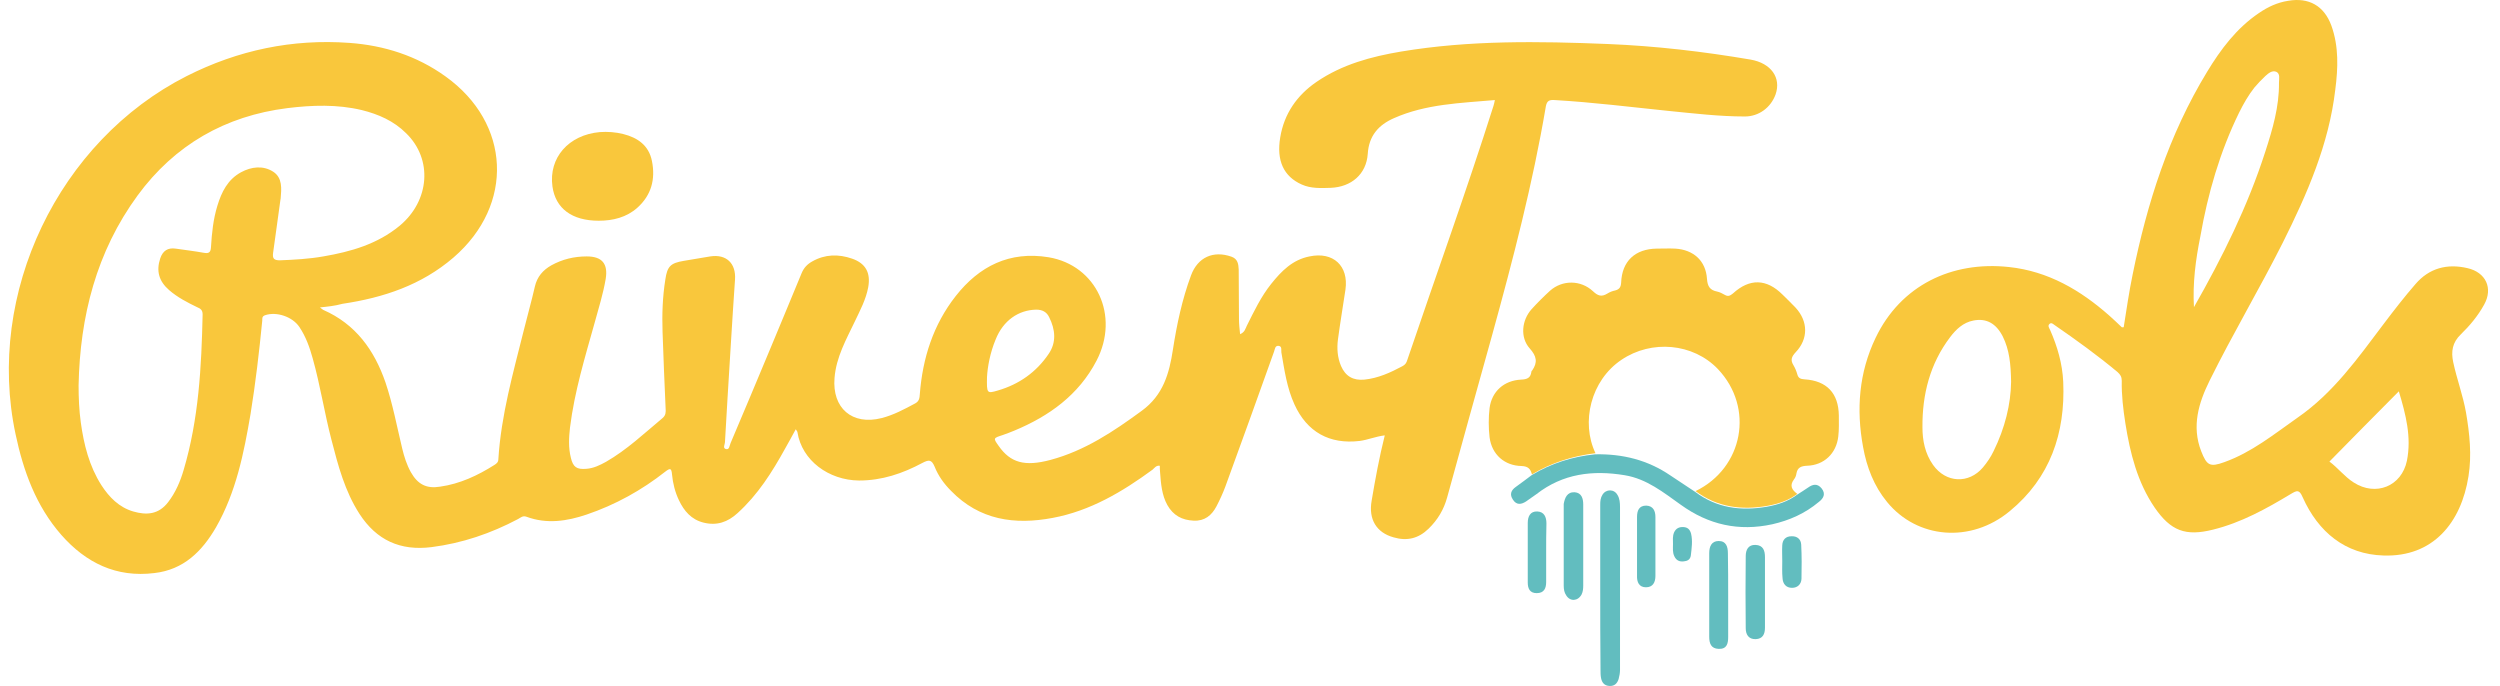 <svg width="164" height="45" viewBox="0 0 164 45" fill="none" xmlns="http://www.w3.org/2000/svg">
<path d="M20.99 20.167C21.099 20.258 21.154 20.295 21.209 20.331C23.33 21.264 24.555 22.965 25.287 25.086C25.762 26.494 26.037 27.975 26.384 29.419C26.512 29.95 26.677 30.48 26.951 30.974C27.408 31.778 27.975 32.071 28.871 31.925C30.169 31.742 31.339 31.193 32.437 30.498C32.583 30.407 32.693 30.316 32.693 30.114C32.875 27.225 33.662 24.464 34.356 21.685C34.594 20.715 34.868 19.765 35.088 18.796C35.234 18.156 35.618 17.717 36.167 17.406C36.898 17.004 37.666 16.821 38.489 16.821C39.495 16.821 39.897 17.296 39.733 18.302C39.568 19.271 39.275 20.203 39.019 21.136C38.379 23.422 37.684 25.689 37.392 28.048C37.319 28.706 37.282 29.365 37.447 30.023C37.593 30.645 37.831 30.809 38.471 30.754C38.946 30.718 39.349 30.517 39.751 30.297C41.122 29.511 42.256 28.432 43.463 27.426C43.682 27.244 43.682 27.024 43.664 26.786C43.591 25.104 43.518 23.44 43.463 21.758C43.426 20.624 43.463 19.472 43.646 18.338C43.774 17.461 43.993 17.26 44.852 17.113C45.438 17.022 46.004 16.912 46.59 16.821C47.65 16.656 48.29 17.278 48.217 18.338C48.034 20.953 47.888 23.55 47.723 26.165C47.668 27.097 47.614 28.03 47.559 28.981C47.559 29.145 47.394 29.401 47.614 29.456C47.851 29.529 47.851 29.237 47.924 29.072C48.82 26.969 49.698 24.866 50.576 22.764C51.252 21.154 51.911 19.545 52.587 17.918C52.733 17.57 52.953 17.333 53.282 17.15C54.123 16.674 55.001 16.656 55.897 16.967C56.793 17.278 57.122 17.9 56.957 18.832C56.811 19.637 56.427 20.35 56.08 21.081C55.513 22.27 54.855 23.422 54.745 24.793C54.58 26.768 55.897 27.92 57.835 27.426C58.621 27.225 59.334 26.841 60.048 26.457C60.304 26.311 60.322 26.11 60.34 25.854C60.523 23.495 61.218 21.301 62.699 19.417C64.235 17.461 66.228 16.455 68.788 16.876C71.933 17.406 73.469 20.715 71.933 23.66C70.763 25.909 68.825 27.298 66.539 28.249C66.283 28.359 66.027 28.45 65.771 28.542C65.149 28.743 65.149 28.743 65.515 29.255C66.283 30.352 67.216 30.626 68.916 30.169C71.165 29.566 73.049 28.304 74.895 26.951C76.303 25.927 76.706 24.501 76.944 22.928C77.2 21.282 77.547 19.637 78.132 18.064C78.571 16.876 79.595 16.418 80.784 16.839C81.204 16.985 81.241 17.333 81.259 17.68C81.277 18.759 81.259 19.856 81.277 20.935C81.277 21.246 81.314 21.575 81.35 21.922C81.661 21.794 81.698 21.557 81.789 21.374C82.265 20.423 82.722 19.454 83.398 18.613C84.057 17.79 84.788 17.04 85.903 16.821C87.458 16.492 88.482 17.442 88.262 18.997C88.098 20.094 87.915 21.173 87.769 22.27C87.695 22.855 87.732 23.44 87.97 24.007C88.262 24.683 88.774 24.976 89.506 24.903C90.402 24.811 91.206 24.446 91.993 24.025C92.175 23.934 92.267 23.806 92.322 23.605C94.205 18.046 96.198 12.542 97.972 6.947C98.008 6.837 98.027 6.745 98.063 6.563C95.796 6.764 93.547 6.819 91.444 7.751C90.438 8.19 89.798 8.903 89.725 10.092C89.634 11.427 88.646 12.268 87.293 12.322C86.653 12.341 85.995 12.377 85.391 12.103C84.203 11.573 83.727 10.53 83.983 9.013C84.239 7.459 85.081 6.252 86.361 5.374C88.043 4.222 89.963 3.71 91.919 3.381C96.418 2.631 100.934 2.704 105.469 2.887C108.614 3.015 111.741 3.381 114.849 3.911C116.184 4.149 116.861 5.1 116.477 6.197C116.166 7.056 115.38 7.641 114.465 7.641C112.783 7.641 111.119 7.44 109.455 7.276C106.968 7.02 104.482 6.709 101.976 6.563C101.647 6.544 101.483 6.599 101.41 6.965C100.55 12.048 99.252 17.022 97.88 21.995C96.893 25.543 95.906 29.072 94.936 32.619C94.717 33.424 94.315 34.101 93.711 34.686C93.053 35.326 92.303 35.508 91.426 35.252C90.292 34.942 89.762 34.064 89.981 32.839C90.219 31.431 90.475 30.023 90.841 28.56C90.237 28.633 89.743 28.853 89.195 28.926C87.22 29.163 85.739 28.341 84.916 26.53C84.422 25.451 84.258 24.281 84.057 23.111C84.038 22.965 84.111 22.727 83.892 22.69C83.636 22.654 83.636 22.91 83.581 23.056C82.521 26.018 81.46 28.981 80.381 31.925C80.217 32.363 80.016 32.802 79.796 33.223C79.485 33.808 79.028 34.192 78.297 34.155C77.529 34.119 76.962 33.808 76.578 33.131C76.212 32.473 76.157 31.723 76.102 30.992C76.084 30.846 76.084 30.699 76.084 30.553C75.846 30.517 75.737 30.699 75.609 30.809C73.615 32.272 71.513 33.515 69.062 33.973C66.557 34.448 64.253 34.119 62.388 32.199C61.931 31.742 61.547 31.211 61.309 30.608C61.108 30.133 60.925 30.151 60.505 30.37C59.206 31.065 57.853 31.522 56.354 31.522C54.361 31.504 52.605 30.206 52.313 28.359C52.313 28.304 52.258 28.267 52.203 28.158C51.965 28.615 51.728 29.017 51.508 29.419C50.649 30.974 49.716 32.455 48.382 33.662C47.742 34.247 47.028 34.503 46.151 34.283C45.346 34.082 44.871 33.515 44.541 32.821C44.285 32.29 44.139 31.705 44.084 31.12C44.048 30.699 43.956 30.699 43.646 30.937C42.091 32.162 40.372 33.113 38.489 33.753C37.191 34.192 35.874 34.393 34.539 33.899C34.302 33.808 34.155 33.954 33.991 34.046C32.199 34.996 30.315 35.636 28.304 35.892C26.256 36.148 24.702 35.435 23.586 33.717C22.617 32.217 22.178 30.535 21.739 28.834C21.282 27.079 21.008 25.269 20.514 23.513C20.313 22.782 20.057 22.069 19.637 21.447C19.18 20.77 18.137 20.423 17.387 20.679C17.186 20.752 17.205 20.88 17.205 21.026C17.003 23.074 16.766 25.122 16.437 27.152C15.998 29.73 15.486 32.29 14.169 34.594C13.255 36.167 12.048 37.374 10.128 37.593C7.623 37.904 5.63 36.916 4.021 35.088C2.357 33.186 1.534 30.901 1.022 28.487C-0.953 19.253 3.838 9.251 12.249 4.99C15.614 3.289 19.18 2.54 22.928 2.814C25.195 2.979 27.335 3.655 29.218 5.008C33.515 8.08 33.753 13.438 29.749 16.894C27.646 18.704 25.159 19.527 22.471 19.929C21.922 20.076 21.502 20.112 20.99 20.167ZM5.155 25.287C5.155 26.091 5.191 26.914 5.301 27.719C5.502 29.163 5.849 30.571 6.654 31.833C7.166 32.619 7.806 33.278 8.738 33.552C9.616 33.808 10.402 33.753 11.024 32.949C11.518 32.309 11.829 31.577 12.048 30.827C13.036 27.5 13.218 24.062 13.292 20.624C13.292 20.331 13.145 20.24 12.926 20.149C12.286 19.838 11.646 19.509 11.097 19.033C10.421 18.448 10.238 17.772 10.512 16.949C10.677 16.455 11.006 16.236 11.518 16.309C12.14 16.4 12.761 16.473 13.365 16.583C13.676 16.638 13.822 16.583 13.84 16.217C13.895 15.303 13.986 14.389 14.261 13.493C14.535 12.597 14.937 11.774 15.815 11.299C16.491 10.933 17.259 10.841 17.918 11.262C18.54 11.664 18.466 12.377 18.412 13.017C18.412 13.054 18.393 13.091 18.393 13.127C18.229 14.279 18.082 15.431 17.918 16.565C17.863 16.949 17.954 17.077 18.357 17.077C19.308 17.04 20.277 16.985 21.209 16.821C23.02 16.51 24.757 16.016 26.219 14.809C28.194 13.164 28.395 10.439 26.64 8.739C25.835 7.934 24.83 7.495 23.733 7.221C22.123 6.837 20.478 6.892 18.85 7.093C14.773 7.605 11.463 9.507 9.031 12.816C6.325 16.51 5.246 20.752 5.155 25.287ZM64.747 24.738C64.729 25.799 64.729 25.835 65.46 25.616C66.85 25.214 67.984 24.409 68.788 23.221C69.318 22.453 69.227 21.611 68.825 20.807C68.66 20.459 68.368 20.313 67.984 20.313C66.813 20.331 65.808 21.026 65.314 22.27C64.948 23.148 64.784 24.062 64.747 24.738Z" fill="#F9C73C"/>
<path d="M139.315 21.465C139.498 20.313 139.663 19.161 139.901 18.009C140.851 13.328 142.278 8.83 144.783 4.716C145.679 3.235 146.721 1.845 148.184 0.857C148.769 0.455 149.391 0.163 150.104 0.053C151.457 -0.185 152.463 0.382 152.938 1.68C153.432 3.052 153.377 4.478 153.194 5.886C152.774 9.47 151.347 12.725 149.757 15.906C148.221 18.96 146.465 21.904 144.947 24.976C144.234 26.421 143.759 27.957 144.399 29.602C144.765 30.535 144.966 30.663 145.917 30.316C147.709 29.675 149.171 28.487 150.707 27.408C153.066 25.781 154.675 23.495 156.358 21.264C157.034 20.368 157.729 19.472 158.46 18.631C159.356 17.589 160.527 17.278 161.862 17.589C163.068 17.863 163.562 18.905 162.959 19.984C162.556 20.716 162.026 21.356 161.423 21.941C160.874 22.471 160.783 23.056 160.929 23.751C161.167 24.866 161.569 25.927 161.77 27.061C162.008 28.45 162.154 29.858 161.935 31.23C161.459 34.283 159.612 36.551 156.358 36.441C153.852 36.368 152.079 34.905 151.055 32.619C150.835 32.107 150.689 32.162 150.287 32.4C148.678 33.369 147.032 34.283 145.185 34.741C143.375 35.198 142.406 34.832 141.345 33.296C140.211 31.632 139.736 29.73 139.425 27.774C139.279 26.841 139.169 25.909 139.187 24.976C139.187 24.72 139.096 24.574 138.913 24.409C137.597 23.312 136.207 22.306 134.799 21.337C134.689 21.264 134.58 21.136 134.452 21.246C134.305 21.374 134.433 21.52 134.488 21.648C134.964 22.727 135.293 23.861 135.348 25.049C135.494 28.414 134.488 31.358 131.837 33.534C129.277 35.655 125.766 35.344 123.791 32.93C122.932 31.888 122.456 30.645 122.219 29.328C121.761 26.86 121.944 24.446 123.041 22.16C124.687 18.722 128.033 17.113 131.782 17.516C134.36 17.79 136.481 19.033 138.383 20.716C138.657 20.953 138.913 21.209 139.187 21.465C139.242 21.484 139.261 21.465 139.315 21.465ZM131.928 25.049C131.91 23.897 131.818 22.946 131.38 22.069C130.941 21.209 130.301 20.862 129.46 21.026C128.783 21.154 128.308 21.612 127.924 22.123C126.607 23.861 126.095 25.872 126.113 28.03C126.113 28.889 126.278 29.749 126.808 30.498C127.649 31.687 129.149 31.76 130.081 30.663C130.356 30.334 130.593 29.986 130.776 29.602C131.526 28.085 131.91 26.512 131.928 25.049ZM143.923 20.149C145.789 16.876 147.453 13.529 148.605 9.945C149.08 8.483 149.519 7.001 149.501 5.429C149.501 5.173 149.592 4.844 149.336 4.716C149.062 4.588 148.806 4.807 148.605 4.99C148.349 5.228 148.111 5.484 147.891 5.74C147.489 6.252 147.178 6.8 146.886 7.385C145.624 9.964 144.838 12.688 144.344 15.504C144.033 17.04 143.832 18.576 143.923 20.149ZM157.363 25.671C155.809 27.244 154.291 28.761 152.81 30.279C153.359 30.681 153.798 31.266 154.401 31.65C155.846 32.583 157.546 31.906 157.894 30.224C158.204 28.67 157.82 27.189 157.363 25.671Z" fill="#F9C73C"/>
<path d="M100.495 31.12C100.404 30.773 100.258 30.59 99.819 30.571C98.703 30.553 97.862 29.822 97.716 28.688C97.643 28.048 97.643 27.39 97.716 26.768C97.862 25.671 98.667 24.958 99.782 24.903C100.184 24.885 100.404 24.793 100.459 24.391C100.459 24.354 100.477 24.318 100.514 24.299C100.879 23.769 100.806 23.367 100.349 22.855C99.709 22.142 99.819 21.008 100.477 20.277C100.861 19.856 101.263 19.454 101.684 19.07C102.488 18.357 103.695 18.357 104.5 19.106C104.829 19.417 105.067 19.49 105.451 19.253C105.597 19.161 105.78 19.088 105.963 19.052C106.237 18.978 106.328 18.832 106.347 18.54C106.401 17.132 107.261 16.327 108.687 16.309C109.089 16.309 109.492 16.29 109.894 16.309C111.101 16.382 111.905 17.113 111.979 18.302C112.015 18.796 112.18 19.033 112.637 19.125C112.82 19.161 112.984 19.253 113.149 19.344C113.368 19.472 113.496 19.399 113.679 19.253C114.776 18.247 115.892 18.284 116.934 19.326C117.227 19.618 117.519 19.893 117.793 20.185C118.616 21.081 118.635 22.233 117.793 23.111C117.519 23.404 117.446 23.623 117.647 23.952C117.757 24.135 117.848 24.354 117.903 24.555C117.976 24.83 118.141 24.866 118.379 24.885C119.841 24.976 120.609 25.799 120.628 27.262C120.628 27.719 120.646 28.176 120.591 28.633C120.463 29.749 119.659 30.517 118.543 30.553C118.159 30.571 117.921 30.663 117.848 31.047C117.83 31.193 117.775 31.339 117.684 31.449C117.373 31.87 117.556 32.144 117.903 32.4C117.318 32.839 116.641 33.058 115.928 33.186C114.246 33.479 112.655 33.278 111.229 32.217C114.356 30.699 115.105 26.75 112.692 24.208C111.064 22.508 108.34 22.27 106.365 23.605C104.354 24.958 103.695 27.701 104.664 29.73C103.165 29.913 101.775 30.352 100.495 31.12Z" fill="#F9C73C"/>
<path d="M39.275 14.48C37.52 14.48 36.441 13.676 36.24 12.231C35.984 10.348 37.3 8.848 39.349 8.665C39.861 8.629 40.373 8.665 40.885 8.793C41.835 9.031 42.567 9.543 42.768 10.567C43.006 11.756 42.731 12.798 41.817 13.621C41.104 14.261 40.208 14.48 39.275 14.48Z" fill="#F9C73C"/>
<path d="M111.211 32.272C112.619 33.333 114.209 33.534 115.91 33.241C116.623 33.113 117.3 32.894 117.885 32.455C118.141 32.29 118.379 32.144 118.616 31.98C118.927 31.76 119.22 31.705 119.494 32.034C119.787 32.4 119.622 32.693 119.311 32.93C118.415 33.68 117.391 34.137 116.257 34.393C114.063 34.869 112.088 34.43 110.26 33.113C109.126 32.309 108.029 31.413 106.584 31.175C104.482 30.828 102.525 31.065 100.788 32.418C100.568 32.583 100.331 32.729 100.111 32.894C99.8 33.095 99.49 33.15 99.252 32.784C99.014 32.437 99.124 32.162 99.435 31.943C99.8 31.687 100.148 31.413 100.495 31.157C101.775 30.389 103.165 29.95 104.646 29.803C106.438 29.767 108.084 30.169 109.583 31.193C110.113 31.541 110.662 31.906 111.211 32.272Z" fill="#62BDBF"/>
<path d="M104.975 38.562C104.975 36.734 104.975 34.923 104.975 33.095C104.975 32.875 104.994 32.656 105.122 32.455C105.359 32.071 105.889 32.071 106.109 32.473C106.255 32.711 106.273 32.985 106.273 33.278C106.273 36.825 106.273 40.373 106.273 43.938C106.273 44.139 106.237 44.34 106.182 44.542C106.091 44.834 105.908 45.017 105.579 44.999C105.231 44.98 105.085 44.761 105.03 44.487C104.994 44.304 104.994 44.121 104.994 43.938C104.975 42.128 104.975 40.336 104.975 38.562Z" fill="#62BDBF"/>
<path d="M103.86 35.819C103.86 36.679 103.86 37.556 103.86 38.416C103.86 38.617 103.842 38.818 103.75 39.001C103.512 39.44 103 39.477 102.744 39.056C102.616 38.873 102.58 38.654 102.58 38.416C102.58 36.679 102.58 34.96 102.58 33.223C102.58 33.168 102.58 33.113 102.58 33.058C102.653 32.656 102.799 32.272 103.293 32.29C103.75 32.327 103.86 32.693 103.86 33.095C103.86 34.009 103.86 34.905 103.86 35.819Z" fill="#62BDBF"/>
<path d="M113.368 39.074C113.368 39.97 113.368 40.885 113.368 41.781C113.368 42.201 113.295 42.585 112.747 42.567C112.235 42.548 112.125 42.201 112.125 41.762C112.125 39.934 112.125 38.123 112.125 36.295C112.125 35.856 112.271 35.49 112.747 35.49C113.24 35.49 113.35 35.874 113.35 36.295C113.368 37.227 113.368 38.16 113.368 39.074Z" fill="#62BDBF"/>
<path d="M115.782 38.855C115.782 39.623 115.782 40.391 115.782 41.177C115.782 41.598 115.636 41.908 115.179 41.927C114.703 41.945 114.52 41.616 114.52 41.214C114.502 39.641 114.502 38.05 114.52 36.478C114.52 36.075 114.685 35.728 115.16 35.746C115.672 35.765 115.782 36.13 115.782 36.551C115.782 37.3 115.782 38.069 115.782 38.855Z" fill="#62BDBF"/>
<path d="M101.428 36.258C101.428 36.898 101.428 37.538 101.428 38.178C101.428 38.581 101.3 38.91 100.806 38.91C100.349 38.91 100.221 38.599 100.221 38.215C100.221 36.917 100.221 35.6 100.221 34.302C100.221 33.881 100.386 33.534 100.843 33.552C101.3 33.57 101.446 33.918 101.446 34.338C101.428 34.978 101.428 35.618 101.428 36.258Z" fill="#62BDBF"/>
<path d="M107.389 35.838C107.389 35.198 107.389 34.558 107.389 33.918C107.389 33.497 107.517 33.168 107.992 33.168C108.45 33.186 108.596 33.516 108.596 33.918C108.596 35.198 108.596 36.496 108.596 37.776C108.596 38.197 108.431 38.526 107.974 38.526C107.517 38.526 107.371 38.178 107.389 37.758C107.389 37.118 107.389 36.478 107.389 35.838Z" fill="#62BDBF"/>
<path d="M116.916 36.807C116.916 36.459 116.897 36.112 116.916 35.764C116.934 35.417 117.135 35.179 117.519 35.179C117.903 35.161 118.141 35.38 118.159 35.728C118.196 36.478 118.196 37.227 118.177 37.977C118.159 38.325 117.921 38.562 117.556 38.562C117.172 38.562 116.952 38.306 116.934 37.922C116.897 37.538 116.916 37.172 116.916 36.807Z" fill="#62BDBF"/>
<path d="M109.748 35.691C109.748 35.435 109.711 35.179 109.821 34.923C109.949 34.649 110.168 34.558 110.443 34.576C110.717 34.594 110.863 34.74 110.936 35.015C111.046 35.49 110.973 35.966 110.918 36.441C110.882 36.715 110.68 36.807 110.461 36.825C110.187 36.862 109.967 36.77 109.839 36.496C109.711 36.24 109.748 35.966 109.748 35.691Z" fill="#62BDBF"/>
</svg>

